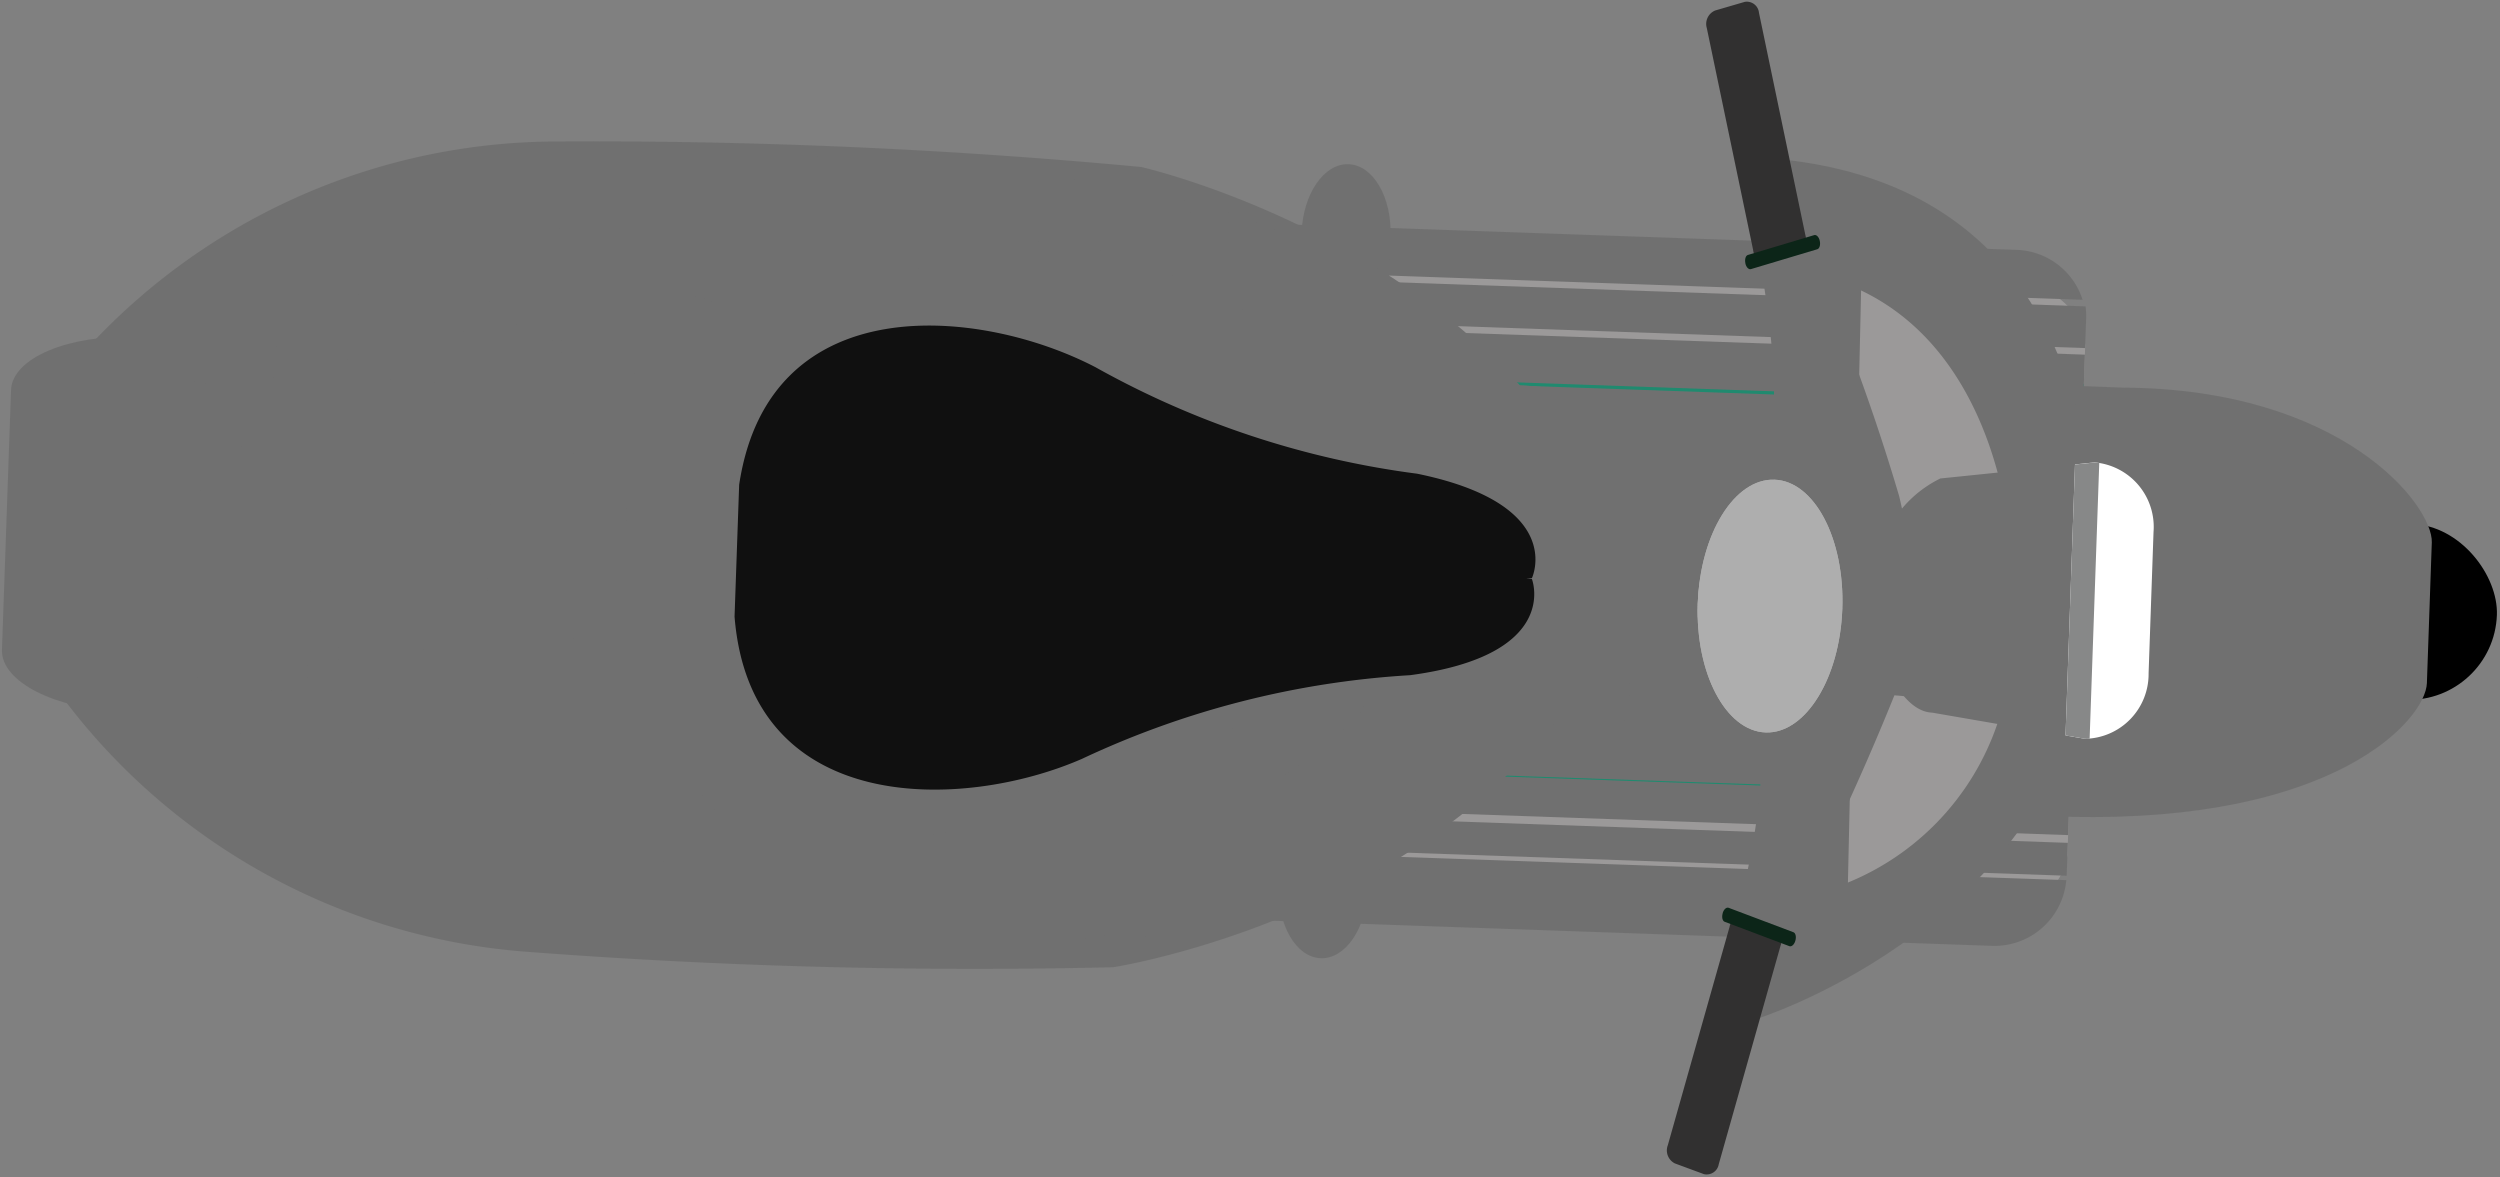 <svg xmlns="http://www.w3.org/2000/svg" width="51.639" height="24.312" viewBox="0 0 51.639 24.312"><rect x="0" y="0" width="51.639" height="24.312" fill="#808080" stroke="none"/><defs><style>.a{fill:#9b9999;}.b{fill:#208a6f;}.c{fill:#707070;}.d{fill:#fff;}.e{fill:#878888;}.f{fill:#313030;}.g{fill:#0c2518;}.h{fill:#aeaeae;}.i{fill:#101010;}</style></defs><g transform="translate(414.116 601.301) rotate(-178)"><path class="a" d="M518.873,622.08a1.358,1.358,0,0,1-1.481,1.187H492.838a1.359,1.359,0,0,1-1.481-1.187V611.544a1.359,1.359,0,0,1,1.481-1.187h24.554a1.359,1.359,0,0,1,1.481,1.187Z" transform="translate(-99.802 -41.223)"/><rect class="b" width="27.516" height="8.902" transform="translate(391.555 571.164)"/><rect class="c" width="27.516" height="0.982" transform="translate(391.555 579.682)"/><path class="c" d="M518.853,728.753a1.523,1.523,0,0,0,.02-.232v-.629H491.357v.629a1.53,1.53,0,0,0,.02.232Z" transform="translate(-99.802 -147.092)"/><path class="c" d="M492.246,737.4a1.481,1.481,0,0,0,1.388.983h24.554a1.482,1.482,0,0,0,1.388-.983Z" transform="translate(-100.604 -155.605)"/><rect class="c" width="27.516" height="0.801" transform="translate(391.555 570.734)"/><rect class="c" width="27.516" height="0.68" transform="translate(391.555 569.894)"/><path class="c" d="M518.907,611.767a1.489,1.489,0,0,0-1.476-1.41H492.877a1.489,1.489,0,0,0-1.476,1.41Z" transform="translate(-99.841 -41.964)"/><path class="c" d="M518.873,651.932c0,.409-.663.741-1.481.741H492.838c-.818,0-1.481-.332-1.481-.741v-6.577c0-.409.663-.741,1.481-.741h24.554c.818,0,1.481.332,1.481.741Z" transform="translate(-99.802 -73.056)"/><g transform="translate(382.862 563.464)"><rect width="9.984" height="3.635" rx="1.818" transform="translate(0 10.307)"/><path class="c" d="M374.667,640.879h-5.173c-5.468.067-7.274,2.259-7.274,3.017v2.909c0,.757,1.945,3.109,6.491,2.972l5.957.012Z" transform="translate(-360.824 -633.23)"/><path class="c" d="M469.09,590.287s-5.592,1.949-6.577,7.175c0,0-1.587,9.952,6.577,10.588Z" transform="translate(-454.079 -587.044)"/><g transform="translate(7.144 0)"><path class="a" d="M481.5,628.666a5.435,5.435,0,0,0-3.074,3.781c-.514,2.739.148,7.111,3.229,8.451Z" transform="translate(-475.44 -622.534)"/><path class="c" d="M456.958,657.427a2.417,2.417,0,0,1-1.279,2.176l-3.173.438a1.337,1.337,0,0,1-1.27-1.395v-2.918a1.337,1.337,0,0,1,1.27-1.4l3.173.435c.7,0,1.279,1.329,1.279,2.1Z" transform="translate(-451.236 -645.063)"/><path class="d" d="M452.91,654.389l-.4-.056a1.337,1.337,0,0,0-1.27,1.4v2.918a1.337,1.337,0,0,0,1.27,1.395l.4-.056Z" transform="translate(-451.236 -645.063)"/><path class="e" d="M462.921,654.389l-.4-.056c-.034,0-.068,0-.1.006v5.7c.034,0,.067.005.1.005l.4-.056Z" transform="translate(-461.247 -645.063)"/><g transform="translate(4.724)"><g transform="translate(0.005 10.005)"><path class="c" d="M501.255,674.84l-4.761-.235a15.729,15.729,0,0,0,.548,4.135,42.812,42.812,0,0,0,2.412,5.78l.7-.725s-.825-3.486-.256-4.212A8.937,8.937,0,0,0,501.255,674.84Z" transform="translate(-496.492 -674.605)"/><g transform="translate(2.37 8.717)"><path class="f" d="M524.171,752.9a.3.3,0,0,1-.16.369l-.606.2a.253.253,0,0,1-.3-.216l-1.117-4.551a.3.3,0,0,1,.16-.369l.606-.2a.253.253,0,0,1,.3.217Z" transform="translate(-521.681 -747.953)"/><path class="g" d="M520.7,746.819c.02.08,0,.158-.045.173l-1.356.458c-.045.015-.1-.037-.119-.117h0c-.02-.08,0-.158.046-.173l1.356-.458c.046-.015.1.037.119.117Z" transform="translate(-519.176 -746.699)"/></g></g><path class="c" d="M501.211,608.783l-4.761-.4a10.237,10.237,0,0,1,.443-3.241,53.466,53.466,0,0,1,2.516-5.868l.7.725s-.825,3.486-.256,4.212A8.336,8.336,0,0,1,501.211,608.783Z" transform="translate(-496.443 -594.942)"/><g transform="translate(2.375)"><path class="f" d="M524.171,564.042a.3.3,0,0,0-.16-.369l-.606-.2a.253.253,0,0,0-.3.217l-1.117,4.551a.3.3,0,0,0,.16.369l.606.2a.253.253,0,0,0,.3-.217Z" transform="translate(-521.681 -563.464)"/><path class="g" d="M520.7,603.577c.02-.08,0-.158-.045-.173l-1.356-.458c-.045-.015-.1.037-.119.118h0c-.02.08,0,.158.046.173l1.356.458c.046.015.1-.037.119-.117Z" transform="translate(-519.176 -598.17)"/></g></g><path class="h" d="M515.216,655.612c0,1.443-.669,2.612-1.494,2.612s-1.494-1.169-1.494-2.612S512.9,653,513.722,653,515.216,654.169,515.216,655.612Z" transform="translate(-505.855 -643.829)"/><path class="h" d="M515.216,655.612c0,1.443-.669,2.612-1.494,2.612s-1.494-1.169-1.494-2.612S512.9,653,513.722,653,515.216,654.169,515.216,655.612Z" transform="translate(-505.855 -643.829)"/><path class="h" d="M521.437,660.227c0,1.092-.506,1.977-1.131,1.977s-1.131-.885-1.131-1.977.506-1.977,1.131-1.977S521.437,659.135,521.437,660.227Z" transform="translate(-512.076 -648.448)"/></g></g><g transform="translate(400.714 567.111)"><path class="c" d="M675.623,602.89c0,.8-.411,1.449-.919,1.449h0c-.508,0-.919-.649-.919-1.449v-3.322c0-.8.411-1.449.919-1.449h0c.508,0,.919.649.919,1.449Z" transform="translate(-668.525 -597.576)"/><path class="c" d="M675.623,715.572c0,.8-.411,1.449-.919,1.449h0c-.508,0-.919-.649-.919-1.449V712.25c0-.8.411-1.449.919-1.449h0c.508,0,.919.649.919,1.449Z" transform="translate(-668.525 -700.067)"/><path class="c" d="M657.072,639.644c0,.656-1.134,1.187-2.532,1.187H625.977c-1.4,0-2.531-.531-2.531-1.187v-5.368c0-.656,1.133-1.187,2.531-1.187H654.54c1.4,0,2.532.532,2.532,1.187Z" transform="translate(-623.446 -628.317)"/><path class="c" d="M655.81,694.945a13.207,13.207,0,0,1-9.706,4.942,121.4,121.4,0,0,1-12.2-.1s-8.349-1.584-10.458-8.351Z" transform="translate(-623.446 -683.04)"/><path class="c" d="M655.81,598.68a13.207,13.207,0,0,0-9.706-4.941,121.412,121.412,0,0,0-12.2.1s-8.349,1.584-10.458,8.351Z" transform="translate(-623.446 -593.632)"/><path class="c" d="M680.21,694.246a10.576,10.576,0,0,1-7.773,3.957,97.2,97.2,0,0,1-9.771-.083s-6.686-1.268-8.375-6.688Z" transform="translate(-651.069 -683.04)"/><path class="c" d="M684.916,614.306a10.069,10.069,0,0,0-7.4-3.768,92.6,92.6,0,0,0-9.3.079s-6.365,1.207-7.973,6.367Z" transform="translate(-656.396 -608.423)"/><g transform="translate(18.526 2.26)"><path class="c" d="M805.821,649.365c0,.231-.3.417-.673.417h0c-.372,0-.673-.187-.673-.417V640.37c0-.231.3-.417.673-.417h0c.372,0,.673.187.673.417Z" transform="translate(-804.086 -638.375)"/><g transform="translate(3.736)"><path class="c" d="M837.5,640.431c0,.132-.162.239-.362.239h0c-.2,0-.362-.107-.362-.239V637.1c0-.132.162-.24.362-.24h0c.2,0,.362.107.362.24Z" transform="translate(-836.744 -635.653)"/><path class="c" d="M839.064,635.412a.587.587,0,0,1-.54.625h-1.484a.587.587,0,0,1-.54-.625h0a.587.587,0,0,1,.54-.625h1.484a.587.587,0,0,1,.54.625Z" transform="translate(-836.501 -633.833)"/><g transform="translate(0.983)"><path class="c" d="M847.485,626.99s1.892.474,1.544,1.917c-.182.754-2.206,1.448-2.876,1.018a4.456,4.456,0,0,1-.07-2.72C846.219,626.86,846.949,626.839,847.485,626.99Z" transform="translate(-845.911 -626.901)"/><path class="c" d="M846.083,627.209c.1-.246.5-.327.915-.3v3.134a1.354,1.354,0,0,1-.845-.116A4.456,4.456,0,0,1,846.083,627.209Z" transform="translate(-845.911 -626.904)"/><path class="c" d="M849.091,628.22c-.266-.911-1.538-1.23-1.538-1.23-.536-.151-1.266-.129-1.4.215a3.544,3.544,0,0,0-.164,1.015Z" transform="translate(-845.98 -626.901)"/></g></g><g transform="translate(3.736 7.537)"><path class="c" d="M837.5,689.479c0-.132-.162-.24-.362-.24h0c-.2,0-.362.107-.362.24v3.335c0,.132.162.24.362.24h0c.2,0,.362-.107.362-.24Z" transform="translate(-836.744 -689.24)"/><g transform="translate(0 1.862)"><path class="c" d="M839.064,713.144a.587.587,0,0,0-.54-.624h-1.484a.587.587,0,0,0-.54.624h0a.587.587,0,0,0,.54.625h1.484a.587.587,0,0,0,.54-.625Z" transform="translate(-836.501 -711.567)"/><g transform="translate(0.983)"><path class="c" d="M847.485,707.7s1.892-.474,1.544-1.917c-.182-.753-2.206-1.448-2.876-1.018a4.456,4.456,0,0,0-.07,2.72C846.219,707.832,846.949,707.854,847.485,707.7Z" transform="translate(-845.911 -704.636)"/><path class="c" d="M846.083,707.49c.1.246.5.327.915.3v-3.134a1.355,1.355,0,0,0-.845.116A4.456,4.456,0,0,0,846.083,707.49Z" transform="translate(-845.911 -704.639)"/><path class="c" d="M849.091,719.828c-.266.911-1.538,1.23-1.538,1.23-.536.151-1.266.129-1.4-.215a3.544,3.544,0,0,1-.164-1.015Z" transform="translate(-845.98 -717.991)"/></g></g></g><path class="c" d="M803.193,632.185a1.234,1.234,0,1,1-1.221-1.413A1.328,1.328,0,0,1,803.193,632.185Z" transform="translate(-800.75 -630.304)"/><path class="c" d="M803.193,703.095a1.234,1.234,0,1,1-1.221-1.413A1.328,1.328,0,0,1,803.193,703.095Z" transform="translate(-800.75 -692.64)"/><g transform="translate(8.359 3.848)"><rect class="c" width="3.892" height="4.598"/><rect class="c" width="1.55" height="4.598"/><rect class="c" width="3.892" height="1.17"/></g><g transform="translate(1.785 2.135)"><path class="c" d="M826.1,644.557h-7.2c-.587,0-1.062.767-1.062,1.714v4.6c0,.946.475,1.713,1.062,1.713h7.2c.587,0,1.062-.767,1.062-1.713v-4.6C827.161,645.324,826.686,644.557,826.1,644.557Zm.256,5.957c0,.812-.374,1.471-.835,1.471h-5.659c-.461,0-.835-.658-.835-1.471v-3.945c0-.812.374-1.471.835-1.471h5.659c.461,0,.835.659.835,1.471Z" transform="translate(-817.835 -644.557)"/><path class="c" d="M850.419,653.375a.341.341,0,0,1-.314.363h0a.341.341,0,0,1-.313-.363v-7.139a.341.341,0,0,1,.313-.363h0a.341.341,0,0,1,.314.363Z" transform="translate(-846.453 -645.714)"/><path class="c" d="M879.376,653.375a.341.341,0,0,1-.313.363h0a.341.341,0,0,1-.314-.363v-7.139a.341.341,0,0,1,.314-.363h0a.341.341,0,0,1,.313.363Z" transform="translate(-872.384 -645.714)"/></g></g><path class="c" d="M647.064,616.09c-3.463,1.75-4.26,1.793-7.941,2.452s-2.89,2.588-2.89,2.588l.137.011-.137.011s-.791,1.929,2.89,2.588,4.478.7,7.941,2.452c2.834,1.432,8.039,1.809,8.6-3.349v-3.4C655.1,614.281,649.9,614.658,647.064,616.09Z" transform="translate(-634.833 -612.557)"/><path class="i" d="M652.129,625.314a18.482,18.482,0,0,1-6.715,1.964c-3.112.528-2.443,2.074-2.443,2.074l.116.009-.116.008s-.669,1.546,2.443,2.073a18.484,18.484,0,0,1,6.715,1.965c2.4,1.147,6.8,1.45,7.274-2.683V628C658.926,623.864,654.525,624.166,652.129,625.314Z" transform="translate(-640.876 -620.828)"/><path class="c" d="M654.292,602.067a18.122,18.122,0,0,1,9.252-3.948S657.788,598.086,654.292,602.067Z" transform="translate(-651.069 -597.576)"/><path class="c" d="M690.942,748.131s3.953,1.462,13.183,1.583C704.125,749.714,693.746,749.853,690.942,748.131Z" transform="translate(-683.889 -732.883)"/></g></g></svg>